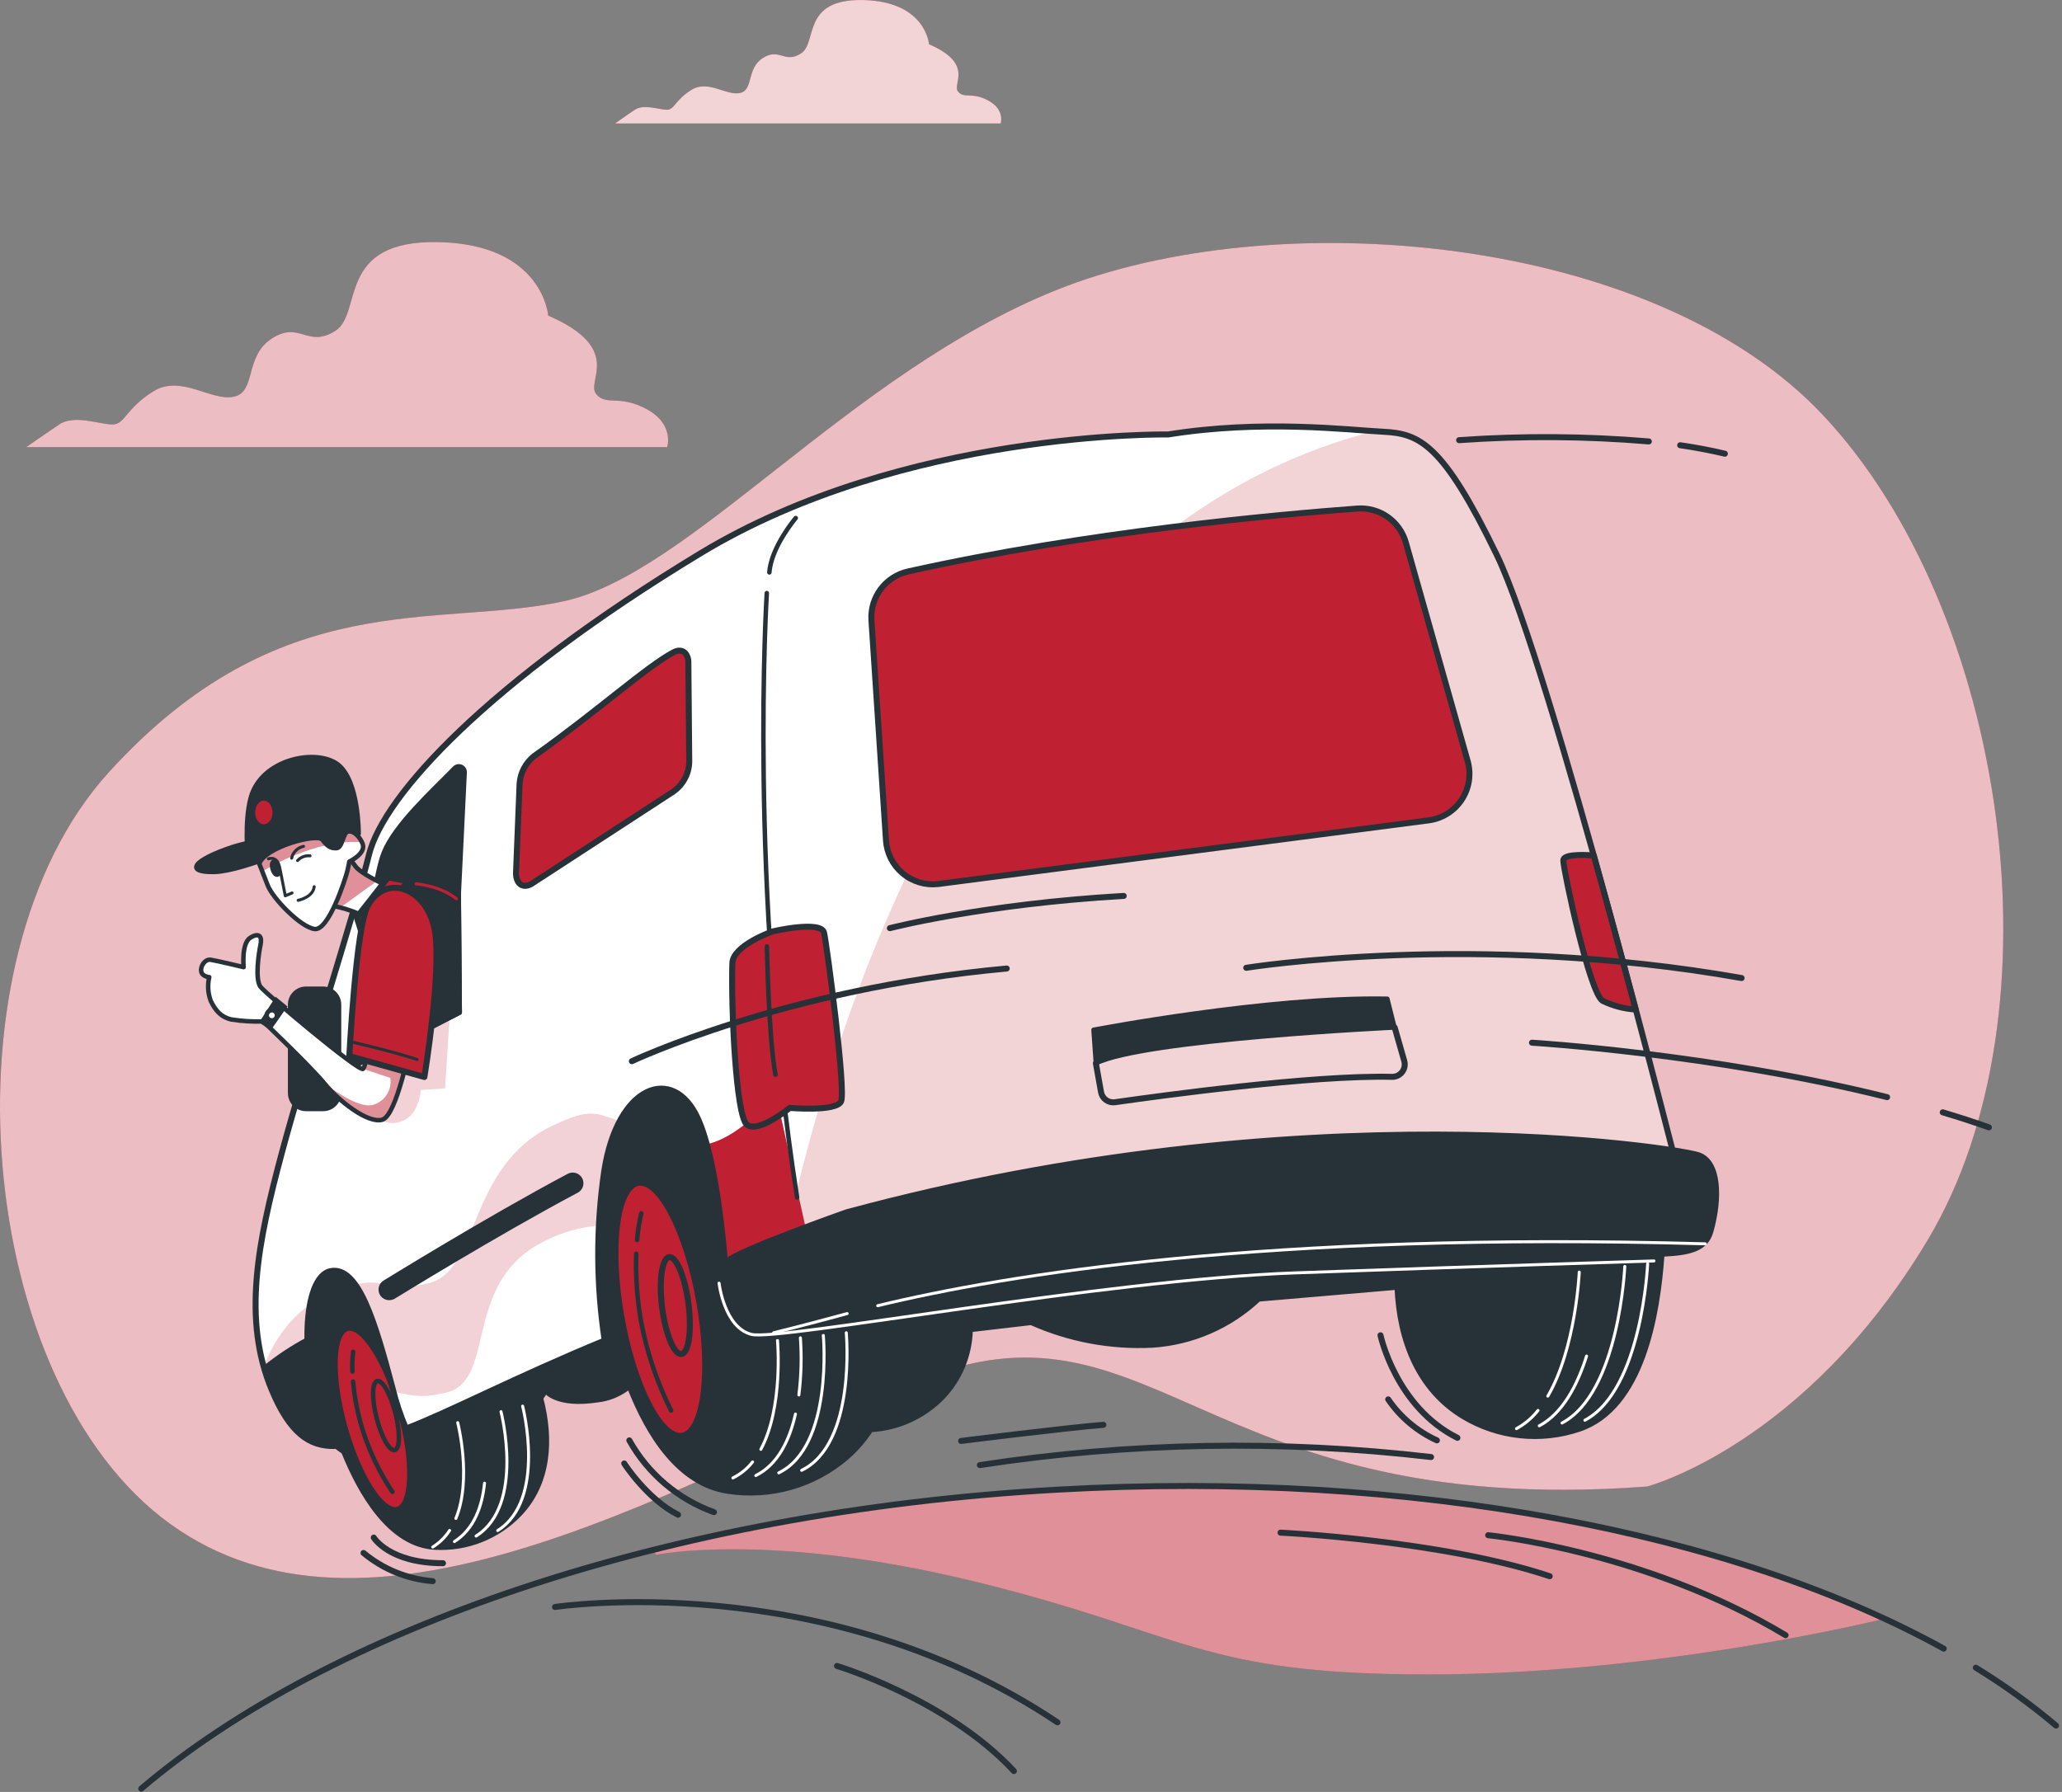 <svg width="344" height="299" viewBox="0 0 344 299" fill="none" xmlns="http://www.w3.org/2000/svg">
<rect x="0" y="0" width="344" height="299" fill="#808080" stroke="none"/>
<path d="M274.789 248.033C274.789 248.033 301.025 241.189 321.555 206.973C344.565 168.616 334.694 101.689 304.044 69.175C275.611 39.022 212.661 33.718 176.135 48.431C141.619 62.34 115.11 95.77 94.016 100.329C72.921 104.888 46.677 97.481 18.166 128.84C-10.345 160.199 -4.075 230.925 28.431 254.303C60.937 277.681 108.84 250.308 150.473 231.489C192.105 212.67 198.94 253.73 274.789 248.033Z" fill="#BF2132"/>
<g opacity="0.7">
<path d="M274.789 248.033C274.789 248.033 301.025 241.189 321.555 206.973C344.565 168.616 334.694 101.689 304.044 69.175C275.611 39.022 212.661 33.718 176.135 48.431C141.619 62.34 115.11 95.77 94.016 100.329C72.921 104.888 46.677 97.481 18.166 128.84C-10.345 160.199 -4.075 230.925 28.431 254.303C60.937 277.681 108.84 250.308 150.473 231.489C192.105 212.67 198.94 253.73 274.789 248.033Z" fill="white"/>
</g>
<path d="M266.099 178.967V178.916C259.119 176.598 248.409 177.385 246.818 178.334C245.127 179.466 243.673 180.92 242.541 182.611C238.781 187.945 236.086 193.955 234.603 200.31L158.685 207.367C155.888 201.328 151.671 195.913 147.436 192.645C146.227 191.632 144.832 190.862 143.33 190.378C142.669 190.299 142 190.322 141.346 190.447C138.591 182.466 134.691 174.767 129.815 174.279C119.55 173.253 101.638 176.692 96.753 186.649C91.869 196.606 90.338 221.464 90.338 221.464L86.916 224.886C84.421 220.024 80.95 215.729 76.72 212.268C75.514 211.249 74.118 210.479 72.614 210.001C71.758 209.762 68.337 210.292 64.752 211.464C64.607 211.327 64.47 211.19 64.316 211.062C60.895 208.196 53.88 206.631 49.962 213.936C46.045 221.242 50.749 235.074 53.093 238.204C54.231 239.804 55.659 241.176 57.302 242.25C60.065 249.094 65.001 257.819 72.597 258.221C75.198 258.361 77.8 257.94 80.225 256.987C82.65 256.033 84.841 254.57 86.651 252.695C91.578 247.563 92.109 240.351 90.252 233.294L91.048 232.131C91.048 232.131 92.819 234.654 99.602 233.636C101.568 233.434 103.433 232.661 104.965 231.412C108.147 239.53 113.288 247.665 121.458 248.88C124.964 249.416 128.544 249.191 131.955 248.22C135.367 247.249 138.529 245.554 141.226 243.251C142.794 241.897 144.162 240.328 145.289 238.589C149.863 238.337 154.172 236.363 157.351 233.063C160.194 230.031 161.821 226.056 161.919 221.9L172.021 220.72C178.363 223.548 185.282 224.844 192.217 224.501C198.859 224.074 205.145 221.353 210.001 216.802L233.02 214.834C233.405 223.756 236.613 231.943 244.141 236.451C247.023 238.171 250.243 239.246 253.581 239.602C256.918 239.958 260.293 239.586 263.473 238.512C274.089 234.954 276.603 219.18 277.288 209.591C278.349 194.193 273.438 181.148 266.099 178.967Z" fill="#263238" stroke="#263238" stroke-width="0.75" stroke-linecap="round" stroke-linejoin="round"/>
<path d="M125.555 243.927C124.672 245.056 123.546 245.971 122.261 246.605" stroke="white" stroke-width="0.5" stroke-linecap="round" stroke-linejoin="round"/>
<path d="M129.704 223.654C129.704 223.654 130.722 234.774 126.932 241.831" stroke="white" stroke-width="0.5" stroke-linecap="round" stroke-linejoin="round"/>
<path d="M132.706 235.938C131.739 240.215 129.815 244.363 126.085 246.202" stroke="white" stroke-width="0.5" stroke-linecap="round" stroke-linejoin="round"/>
<path d="M137.351 222.807C137.351 222.807 139.062 241.292 129.917 245.757" stroke="white" stroke-width="0.5" stroke-linecap="round" stroke-linejoin="round"/>
<path d="M141.183 222.379C141.183 222.379 142.894 240.873 133.741 245.33" stroke="white" stroke-width="0.5" stroke-linecap="round" stroke-linejoin="round"/>
<path d="M256.586 235.338C255.603 236.58 254.382 237.612 252.994 238.375" stroke="white" stroke-width="0.5" stroke-linecap="round" stroke-linejoin="round"/>
<path d="M263.464 212.251C263.464 212.251 262.917 224.903 258.221 232.952" stroke="white" stroke-width="0.5" stroke-linecap="round" stroke-linejoin="round"/>
<path d="M264.687 226.263C263.148 231.13 260.684 235.852 256.792 237.905" stroke="white" stroke-width="0.5" stroke-linecap="round" stroke-linejoin="round"/>
<path d="M271.061 211.31C271.061 211.31 270.145 232.387 260.59 237.434" stroke="white" stroke-width="0.5" stroke-linecap="round" stroke-linejoin="round"/>
<path d="M274.875 210.848C274.875 210.848 273.96 231.917 264.405 236.972" stroke="white" stroke-width="0.5" stroke-linecap="round" stroke-linejoin="round"/>
<path d="M75.009 255.364C74.281 256.48 73.321 257.425 72.194 258.136" stroke="white" stroke-width="0.5" stroke-linecap="round" stroke-linejoin="round"/>
<path d="M76.36 237.375C76.36 237.375 78.772 246.785 76.052 253.363" stroke="white" stroke-width="0.5" stroke-linecap="round" stroke-linejoin="round"/>
<path d="M80.834 247.477C80.449 251.284 79.123 255.116 75.812 257.22" stroke="white" stroke-width="0.5" stroke-linecap="round" stroke-linejoin="round"/>
<path d="M83.58 235.544C83.58 235.544 87.6 251.156 79.422 256.297" stroke="white" stroke-width="0.5" stroke-linecap="round" stroke-linejoin="round"/>
<path d="M87.189 234.62C87.189 234.62 91.218 250.231 83.032 255.381" stroke="white" stroke-width="0.5" stroke-linecap="round" stroke-linejoin="round"/>
<path d="M116.676 217.316C118.712 228.958 117.437 238.915 113.844 239.556C110.252 240.198 105.675 231.25 103.639 219.608C101.603 207.966 102.878 198.009 106.479 197.367C110.08 196.726 114.64 205.665 116.676 217.316Z" fill="#BF2132" stroke="#263238" stroke-linecap="round" stroke-linejoin="round"/>
<path d="M114.862 217.563C115.426 222.029 114.904 225.767 113.681 225.921C112.458 226.075 111.021 222.585 110.456 218.119C109.892 213.654 110.456 209.907 111.637 209.753C112.817 209.599 114.297 213.098 114.862 217.563Z" fill="#BF2132" stroke="#263238" stroke-linecap="round" stroke-linejoin="round"/>
<path d="M106.282 206.888C106.404 205.389 106.641 203.902 106.992 202.439" stroke="#263238" stroke-width="0.75" stroke-linecap="round" stroke-linejoin="round"/>
<path d="M111.954 235.356C109.586 230.616 107.893 225.569 106.924 220.36C106.28 216.676 106.019 212.935 106.145 209.197" stroke="#263238" stroke-width="0.75" stroke-linecap="round" stroke-linejoin="round"/>
<path d="M66.333 251.915C68.919 251.198 69.134 243.83 66.814 235.458C64.493 227.085 60.516 220.879 57.93 221.596C55.344 222.313 55.129 229.681 57.449 238.053C59.77 246.426 63.747 252.632 66.333 251.915Z" fill="#BF2132" stroke="#263238" stroke-linecap="round" stroke-linejoin="round"/>
<path d="M65.967 235.792C66.78 238.974 66.737 241.729 65.865 241.951C64.992 242.173 63.641 239.77 62.828 236.596C62.015 233.423 62.058 230.651 62.931 230.437C63.803 230.223 65.155 232.61 65.967 235.792Z" stroke="#263238" stroke-width="0.75" stroke-linecap="round" stroke-linejoin="round"/>
<path d="M58.798 228.838C58.751 227.741 58.788 226.643 58.91 225.553" stroke="#263238" stroke-width="0.75" stroke-linecap="round" stroke-linejoin="round"/>
<path d="M65.462 248.931C63.323 245.714 61.645 242.212 60.475 238.53C59.676 235.922 59.148 233.239 58.901 230.523" stroke="#263238" stroke-width="0.75" stroke-linecap="round" stroke-linejoin="round"/>
<path d="M249.7 92.571C240.684 73.966 236.792 72.349 230.796 72.041C224.799 71.733 210.642 69.971 194.868 72.494C194.868 72.494 150.866 71.724 116.821 92.348C81.278 113.879 63.982 132.792 61.561 142.595C59.14 152.398 50.877 177.941 46.959 192.585C43.041 207.23 40.373 220.13 45.368 231.986C48.388 239.154 51.604 241.31 55.736 241.275C55.104 240.141 54.547 238.967 54.068 237.76C49.962 227.589 50.458 213.038 55.146 212.097C59.833 211.156 62.63 220.899 65.462 231.524C66.024 233.865 66.785 236.155 67.737 238.367C74.743 235.724 85.966 229.813 100.884 223.671C99.468 214.34 99.436 204.851 100.79 195.511C102.997 180.909 112.33 177.684 116.393 186.572C119.755 193.894 121.004 210.284 121.337 215.81C127.325 213.748 132.338 212.388 135.426 212.2C135.426 212.2 186.477 200.669 224.106 199.745C261.736 198.821 280.563 197.923 280.563 197.923C280.563 197.923 258.716 111.142 249.7 92.571Z" fill="white"/>
<path d="M129.395 182.337C129.395 182.337 124.22 189.42 117.924 190.934C120.148 199.095 121.064 211.173 121.346 215.741C126.692 213.902 131.235 212.61 134.348 212.234C134.802 209.565 135.075 207.863 135.075 207.863L129.395 182.337Z" fill="#BF2132"/>
<path opacity="0.2" d="M65.684 232.294C68.062 232.533 69.645 233.56 74.478 232.353C83.032 230.223 76.882 213.714 91.073 206.973C93.828 205.584 96.825 204.742 99.901 204.493C100.028 201.472 100.314 198.459 100.756 195.468C101.133 192.53 102 189.676 103.322 187.025C99.447 185.836 98.746 184.699 92.142 187.838C77.942 194.579 80.072 211.969 71.561 214.099C64.769 215.81 64.392 213.081 59.234 214.347C61.647 217.769 63.511 224.432 65.393 231.455C65.539 231.772 65.607 232.003 65.684 232.294Z" fill="#BF2132"/>
<g style="mix-blend-mode:multiply">
<path opacity="0.2" d="M51.716 217.674C47.738 220.412 45.369 224.518 44.017 227.982C44.384 229.349 44.835 230.692 45.369 232.002C48.388 239.171 51.605 241.326 55.736 241.292C55.104 240.158 54.547 238.984 54.068 237.776C51.459 231.301 50.758 223.063 51.716 217.674Z" fill="#BF2132"/>
</g>
<g style="mix-blend-mode:multiply" opacity="0.2">
<path d="M230.796 72.041L229.247 71.947C166.862 87.909 141.482 163.099 132.749 199.335C133.219 202.936 133.732 206.469 134.288 209.907C135.349 209.702 134.613 212.2 135.426 212.157C135.426 212.157 186.477 200.626 224.106 199.702C261.736 198.779 280.564 197.88 280.564 197.88C280.564 197.88 258.716 111.142 249.7 92.571C240.684 74 236.792 72.315 230.796 72.041Z" fill="#BF2132"/>
</g>
<path d="M249.7 92.571C240.684 73.966 236.792 72.349 230.796 72.041C224.799 71.733 210.642 69.971 194.868 72.494C194.868 72.494 150.866 71.724 116.821 92.348C81.278 113.879 63.982 132.792 61.561 142.595C59.14 152.398 50.877 177.941 46.959 192.585C43.041 207.23 40.373 220.13 45.368 231.986C48.388 239.154 51.604 241.31 55.736 241.275C55.104 240.141 54.547 238.967 54.068 237.76C49.962 227.589 50.458 213.038 55.146 212.097C59.833 211.156 62.63 220.899 65.462 231.524C66.024 233.865 66.785 236.155 67.737 238.367C74.743 235.724 85.966 229.813 100.884 223.671C99.468 214.34 99.436 204.851 100.79 195.511C102.997 180.909 112.33 177.684 116.393 186.572C119.755 193.894 121.004 210.284 121.337 215.81C127.325 213.748 132.338 212.388 135.426 212.2C135.426 212.2 186.477 200.669 224.106 199.745C261.736 198.821 280.563 197.923 280.563 197.923C280.563 197.923 258.716 111.142 249.7 92.571Z" stroke="#263238" stroke-linecap="round" stroke-linejoin="round"/>
<path opacity="0.2" d="M62.964 186.461C63.552 186.949 64.266 187.26 65.024 187.355C65.782 187.451 66.551 187.327 67.241 187C69.936 185.922 70.21 181.867 70.21 181.867L74.247 181.602L75.06 168.934L66.164 172.432C66.164 172.432 63.777 184.844 62.964 186.461Z" fill="#BF2132"/>
<path d="M51.297 223.508C48.742 224.866 46.327 226.47 44.085 228.299C44.44 229.552 44.869 230.783 45.369 231.985C48.388 239.154 51.605 241.309 55.736 241.275C55.104 240.141 54.547 238.966 54.068 237.759C52.315 233.209 51.376 228.385 51.297 223.508Z" fill="#263238" stroke="#263238" stroke-width="0.75" stroke-linecap="round" stroke-linejoin="round"/>
<path d="M64.923 216.442C64.692 216.441 64.465 216.378 64.266 216.259C64.067 216.14 63.904 215.97 63.794 215.767C63.638 215.471 63.605 215.126 63.701 214.806C63.797 214.486 64.014 214.217 64.307 214.056C64.513 213.945 81.159 203.628 94.948 196.297C95.097 196.218 95.26 196.169 95.428 196.153C95.595 196.137 95.765 196.154 95.926 196.203C96.087 196.252 96.237 196.333 96.367 196.44C96.498 196.547 96.605 196.679 96.684 196.828C96.764 196.977 96.813 197.14 96.829 197.307C96.845 197.475 96.828 197.645 96.779 197.806C96.73 197.967 96.649 198.117 96.542 198.247C96.435 198.377 96.303 198.485 96.154 198.564C82.373 205.887 65.736 216.194 65.53 216.305C65.343 216.403 65.134 216.45 64.923 216.442Z" fill="#263238" stroke="#263238" stroke-miterlimit="10"/>
<path d="M86.685 130.697L86.095 145.384C85.966 147.386 87.13 148.352 88.661 147.488L112.313 132.091C113.183 131.485 113.884 130.667 114.35 129.716C114.817 128.764 115.035 127.709 114.982 126.651L114.836 110.27C114.665 108.781 113.656 108.174 112.416 108.815C107.967 111.116 99.379 118.901 89.114 126.146C88.419 126.697 87.844 127.386 87.426 128.169C87.008 128.952 86.756 129.812 86.685 130.697Z" fill="#BF2132" stroke="#263238" stroke-linecap="round" stroke-linejoin="round"/>
<path d="M145.375 103.409L147.804 140.191C147.867 141.253 148.146 142.291 148.623 143.241C149.101 144.192 149.767 145.035 150.581 145.719C151.395 146.404 152.34 146.915 153.358 147.222C154.377 147.529 155.447 147.625 156.504 147.505L238.213 136.898C239.338 136.768 240.423 136.396 241.39 135.806C242.358 135.216 243.186 134.423 243.817 133.482C244.448 132.541 244.867 131.474 245.046 130.355C245.224 129.236 245.158 128.092 244.851 127.001L234.534 90.526C234.046 88.793 232.974 87.281 231.499 86.248C230.025 85.214 228.238 84.722 226.442 84.855C213.2 85.83 181.439 88.678 151.457 95.359C149.657 95.768 148.059 96.8 146.946 98.273C145.833 99.746 145.277 101.565 145.375 103.409Z" fill="#BF2132" stroke="#263238" stroke-linecap="round" stroke-linejoin="round"/>
<path d="M182.431 171.833C182.431 171.833 211.515 166.255 231.446 166.649L232.644 171.439C232.644 171.439 190.797 173.424 182.825 177.427L182.431 171.833Z" fill="#263238" stroke="#263238" stroke-width="0.75" stroke-linecap="round" stroke-linejoin="round"/>
<path d="M182.824 177.411L183.68 182.201C183.768 182.735 184.062 183.213 184.498 183.532C184.935 183.852 185.479 183.988 186.015 183.912C193.312 182.868 218.923 179.352 232.207 179.678C232.534 179.688 232.859 179.62 233.156 179.481C233.452 179.341 233.711 179.134 233.912 178.876C234.113 178.617 234.25 178.315 234.312 177.993C234.374 177.672 234.359 177.34 234.269 177.026L232.678 171.457" stroke="#263238" stroke-linecap="round" stroke-linejoin="round"/>
<path d="M76.693 168.95L76.531 149.19L77.514 128.874C77.522 128.68 77.471 128.488 77.367 128.323C77.263 128.159 77.113 128.029 76.934 127.951C76.756 127.874 76.558 127.852 76.367 127.888C76.176 127.925 76.001 128.018 75.864 128.156C72.185 131.92 65.889 137.617 64.025 142.287C61.604 148.335 58.738 178.103 58.738 178.103L76.693 168.95Z" fill="#263238" stroke="#263238" stroke-width="0.75" stroke-linecap="round" stroke-linejoin="round"/>
<path d="M53.914 164.981H51.048C49.589 164.981 48.405 166.165 48.405 167.625V182.389C48.405 183.849 49.589 185.032 51.048 185.032H53.914C55.374 185.032 56.557 183.849 56.557 182.389V167.625C56.557 166.165 55.374 164.981 53.914 164.981Z" fill="#263238" stroke="#263238" stroke-width="0.75" stroke-linecap="round" stroke-linejoin="round"/>
<path d="M55.719 151.192C57.076 151.452 58.401 151.856 59.671 152.398C60.725 152.917 61.682 153.611 62.503 154.451L66.78 148.797C66.78 148.797 60.51 146.171 59.321 144.571L58.14 142.963L55.719 151.192Z" fill="white"/>
<g style="mix-blend-mode:multiply" opacity="0.5">
<path d="M59.312 144.571L58.209 143.04L58.08 143.126L55.719 151.166C55.719 151.166 56.173 151.252 56.814 151.406L62.93 146.975C61.594 146.39 60.369 145.577 59.312 144.571Z" fill="#BF2132"/>
</g>
<path d="M55.719 151.192C57.076 151.452 58.401 151.856 59.671 152.398C60.725 152.917 61.682 153.611 62.503 154.451L66.78 148.797C66.78 148.797 60.51 146.171 59.321 144.571L58.14 142.963L55.719 151.192Z" stroke="#263238" stroke-width="0.75" stroke-linecap="round" stroke-linejoin="round"/>
<path d="M64.752 146.393L59.525 153.057L60.235 155.324L68.199 147.052L64.752 146.393Z" fill="#BF2132" stroke="#263238" stroke-linecap="round" stroke-linejoin="round"/>
<path d="M56.386 127.565C52.853 124.828 43.649 126.573 41.844 133.057C40.732 137.052 41.348 143.04 41.348 143.04L51.835 140.816L52.691 142.107C54.401 144.674 58.105 142.963 59.063 142.107C59.585 141.654 59.551 140.32 59.414 139.216L59.833 139.122C59.833 139.122 59.91 130.311 56.386 127.565Z" fill="#263238" stroke="#263238" stroke-width="0.75" stroke-linecap="round" stroke-linejoin="round"/>
<path d="M52.468 140.029C47.865 139.516 43.206 139.959 38.782 141.329C31.939 143.622 30.886 145.607 35.788 145.487C40.689 145.367 52.468 140.029 52.468 140.029Z" fill="#263238" stroke="#263238" stroke-width="0.75" stroke-linecap="round" stroke-linejoin="round"/>
<path d="M44.017 137.54C44.815 137.54 45.463 136.655 45.463 135.564C45.463 134.473 44.815 133.588 44.017 133.588C43.218 133.588 42.571 134.473 42.571 135.564C42.571 136.655 43.218 137.54 44.017 137.54Z" fill="#BF2132"/>
<path d="M76.531 149.19C76.531 149.19 67.165 146.812 64.282 149.002C61.399 151.192 60.663 154.81 61.587 159.198C62.511 163.587 64.761 175.126 64.761 175.126L76.694 168.95L76.531 149.19Z" fill="#263238" stroke="#263238" stroke-width="0.75" stroke-linecap="round" stroke-linejoin="round"/>
<path d="M61.664 173.288C61.664 173.288 61.16 177.719 60.57 178.343C59.979 178.968 44.411 165.888 43.461 164.657C42.512 163.425 43.162 159.028 43.461 157.651C43.761 156.274 43.256 155.521 41.751 156.47C40.245 157.42 40.647 161.372 40.647 161.372C40.647 161.372 36.053 160.268 35.138 160.14C34.223 160.012 33.427 161.149 33.564 162.056C33.701 162.963 34.907 163.04 34.907 163.04C34.599 164.353 34.685 165.728 35.155 166.992C35.959 168.651 36.866 169.695 38.577 170.106C40.342 170.381 42.129 170.49 43.915 170.431C43.915 170.431 51.87 178.01 54.18 180.841C56.489 183.672 61.356 187.522 63.777 186.829C66.198 186.136 68.508 174.049 68.508 174.049L61.664 173.288Z" fill="white"/>
<g style="mix-blend-mode:multiply" opacity="0.5">
<path d="M60.569 178.343L65.12 179.857C65.264 180.812 65.062 181.786 64.551 182.605C64.04 183.424 63.252 184.033 62.331 184.322C60.321 184.989 56.711 182.705 54.145 180.781L54.222 180.875C56.574 183.715 61.399 187.556 63.82 186.863C66.24 186.17 68.55 174.083 68.55 174.083L61.664 173.228C61.664 173.228 61.159 177.718 60.569 178.343Z" fill="#BF2132"/>
</g>
<path d="M61.664 173.288C61.664 173.288 61.16 177.719 60.57 178.343C59.979 178.968 44.411 165.888 43.461 164.657C42.512 163.425 43.162 159.028 43.461 157.651C43.761 156.274 43.256 155.521 41.751 156.47C40.245 157.42 40.647 161.372 40.647 161.372C40.647 161.372 36.053 160.268 35.138 160.14C34.223 160.012 33.427 161.149 33.564 162.056C33.701 162.963 34.907 163.04 34.907 163.04C34.599 164.353 34.685 165.728 35.155 166.992C35.959 168.651 36.866 169.695 38.577 170.106C40.342 170.381 42.129 170.49 43.915 170.431C43.915 170.431 51.87 178.01 54.18 180.841C56.489 183.672 61.356 187.522 63.777 186.829C66.198 186.136 68.508 174.049 68.508 174.049L61.664 173.288Z" stroke="#263238" stroke-width="0.75" stroke-linecap="round" stroke-linejoin="round"/>
<path d="M46.104 167.06L43.914 170.465L45.035 171.226L47.276 168.018L46.104 167.06Z" fill="#263238" stroke="#263238" stroke-miterlimit="10"/>
<path d="M45.352 170.268C45.824 170.268 46.207 169.885 46.207 169.413C46.207 168.94 45.824 168.557 45.352 168.557C44.879 168.557 44.496 168.94 44.496 169.413C44.496 169.885 44.879 170.268 45.352 170.268Z" fill="white" stroke="#263238" stroke-width="0.75" stroke-linecap="round" stroke-linejoin="round"/>
<path d="M43.255 144.135C43.255 144.135 43.777 145.426 44.65 147.693C45.522 149.96 50.21 154.742 52.502 155.015C54.795 155.289 57.541 146.957 57.977 145.238C58.122 144.673 58.268 143.767 58.268 143.767C58.268 143.767 61.151 142.407 60.483 140.764C59.816 139.122 58.465 138.369 57.823 138.874C57.181 139.378 57.07 141.508 56.112 141.526C55.154 141.543 54.632 141.243 53.785 140.114C52.939 138.985 44.162 141.329 43.255 144.135Z" fill="white"/>
<path opacity="0.5" d="M53.768 140.115C52.913 138.994 44.162 141.338 43.255 144.135L43.752 145.401C47.097 143.384 50.732 141.892 54.53 140.979C54.246 140.719 53.991 140.429 53.768 140.115Z" fill="#BF2132"/>
<g style="mix-blend-mode:multiply">
<path opacity="0.5" d="M60.372 140.534C59.67 139.062 58.43 138.395 57.806 138.874C57.414 139.385 57.124 139.965 56.95 140.585C58.086 140.458 59.232 140.44 60.372 140.534Z" fill="#BF2132"/>
</g>
<path d="M43.255 144.135C43.255 144.135 43.777 145.426 44.65 147.693C45.522 149.96 50.21 154.742 52.502 155.015C54.795 155.289 57.541 146.957 57.977 145.238C58.122 144.673 58.268 143.767 58.268 143.767C58.268 143.767 61.151 142.407 60.483 140.764C59.816 139.122 58.465 138.369 57.823 138.874C57.181 139.378 57.07 141.508 56.112 141.526C55.154 141.543 54.632 141.243 53.785 140.114C52.939 138.985 44.162 141.329 43.255 144.135Z" stroke="#263238" stroke-width="0.75" stroke-linecap="round" stroke-linejoin="round"/>
<path d="M46.361 144.75C46.515 145.272 46.463 145.751 46.258 145.811C46.053 145.871 45.753 145.495 45.599 144.956C45.445 144.417 45.497 143.955 45.702 143.895C45.907 143.835 46.207 144.246 46.361 144.75Z" fill="#263238" stroke="#263238" stroke-miterlimit="10"/>
<path d="M44.77 143.297C45.967 142.955 46.48 143.853 46.626 144.683L46.848 145.666L47.592 149.473L48.721 148.994" stroke="#263238" stroke-width="0.5" stroke-linecap="round" stroke-linejoin="round"/>
<path d="M49.645 143.587C49.906 143.302 50.23 143.082 50.591 142.945C50.952 142.808 51.34 142.759 51.724 142.8" stroke="#263238" stroke-width="0.5" stroke-linecap="round" stroke-linejoin="round"/>
<path d="M50.638 141.218C50.151 141.32 49.705 141.561 49.352 141.912C49 142.262 48.757 142.708 48.653 143.194" stroke="#263238" stroke-width="0.5" stroke-linecap="round" stroke-linejoin="round"/>
<path d="M49.74 150.226C49.74 150.226 52.22 149.729 52.417 147.95" stroke="#263238" stroke-width="0.5" stroke-linecap="round" stroke-linejoin="round"/>
<path d="M70.8 179.703L58.276 176.213C58.276 176.213 59.38 154.827 61.313 151.209C64.324 145.589 71.227 148.121 72.528 155.187C73.742 161.859 70.8 179.703 70.8 179.703Z" fill="#BF2132" stroke="#263238" stroke-linecap="round" stroke-linejoin="round"/>
<path d="M58.576 173.835C58.576 173.835 65.419 175.409 69.585 176.778" stroke="#263238" stroke-width="0.5" stroke-linecap="round" stroke-linejoin="round"/>
<path d="M69.414 147.471C69.414 147.471 73.486 147.788 76.146 149.978" stroke="#BF2132" stroke-width="0.5" stroke-linecap="round" stroke-linejoin="round"/>
<path d="M141.166 202.175C141.166 202.175 122.929 208.607 121.261 210.361C119.592 212.114 119.764 218.958 123.698 222.285C127.633 225.613 155.682 218.068 175.733 215.87C195.784 213.671 239.803 210.438 257.767 209.565C275.731 208.693 283.9 211.062 285.474 205.459C287.048 199.856 286.851 193.868 283.429 192.654C280.008 191.439 217.665 181.456 141.166 202.175Z" fill="#263238" stroke="#263238" stroke-width="0.75" stroke-linecap="round" stroke-linejoin="round"/>
<path d="M119.96 214.099C119.96 214.099 120.815 221.515 125.375 222.653C129.934 223.791 184.116 213.526 216.048 212.388C247.981 211.25 275.927 210.395 275.927 210.395" stroke="white" stroke-width="0.5" stroke-linecap="round" stroke-linejoin="round"/>
<path d="M146.427 217.863C167.607 212.731 211.173 205.477 284.482 207.538" stroke="white" stroke-width="0.5" stroke-linecap="round" stroke-linejoin="round"/>
<path d="M129.062 222.379C129.062 222.379 133.929 221.199 141.328 219.18" stroke="white" stroke-width="0.5" stroke-linecap="round" stroke-linejoin="round"/>
<path d="M133.527 223.227C133.757 226.407 133.671 229.601 133.271 232.764" stroke="white" stroke-width="0.5" stroke-linecap="round" stroke-linejoin="round"/>
<path d="M132.749 86.438C132.749 86.438 128.669 91.219 128.352 95.505" stroke="#263238" stroke-width="0.75" stroke-linecap="round" stroke-linejoin="round"/>
<path d="M127.924 98.96C127.924 98.96 124.854 147.813 132.98 199.805" stroke="#263238" stroke-width="0.75" stroke-linecap="round" stroke-linejoin="round"/>
<path d="M128.891 155.409C128.891 155.409 122.262 157.718 122.176 160.712C121.954 168.762 122.8 185.938 124.554 187.606C126.308 189.274 131.757 184.861 131.757 184.861C131.757 184.861 139.455 185.528 140.311 183.8C141.166 182.072 137.958 157.753 137.479 155.631C137 153.51 128.891 155.409 128.891 155.409Z" fill="#BF2132" stroke="#263238" stroke-linecap="round" stroke-linejoin="round"/>
<path d="M267.365 166.992C269.09 167.835 270.965 168.329 272.882 168.446C270.761 160.473 268.357 151.594 265.876 142.732C263.635 142.578 260.744 142.578 260.804 143.587C260.846 145.315 265.2 165.743 267.365 166.992Z" fill="#BF2132" stroke="#263238" stroke-linecap="round" stroke-linejoin="round"/>
<path d="M127.941 157.924C127.941 157.924 128.232 173.322 129.369 179.31" stroke="#263238" stroke-width="0.75" stroke-linecap="round" stroke-linejoin="round"/>
<path d="M207.905 161.483C207.905 161.483 246.073 155.332 290.546 163.193" stroke="#263238" stroke-linecap="round" stroke-linejoin="round"/>
<path d="M324.104 185.597C326.731 186.384 329.314 187.213 331.803 188.103" stroke="#263238" stroke-linecap="round" stroke-linejoin="round"/>
<path d="M255.577 173.98C255.577 173.98 285.842 175.819 314.823 183.064" stroke="#263238" stroke-linecap="round" stroke-linejoin="round"/>
<path d="M163.466 244.458C188.386 240.649 213.703 240.198 238.742 243.115" stroke="#263238" stroke-linecap="round" stroke-linejoin="round"/>
<path d="M160.335 240.428C160.335 240.428 178.248 238.187 184.073 237.742" stroke="#263238" stroke-linecap="round" stroke-linejoin="round"/>
<path d="M280.298 74.29C282.865 74.658 285.431 75.146 287.758 75.702" stroke="#263238" stroke-linecap="round" stroke-linejoin="round"/>
<path d="M243.421 73.444C253.961 72.699 264.543 72.771 275.072 73.657" stroke="#263238" stroke-linecap="round" stroke-linejoin="round"/>
<path d="M105.41 177.068C105.41 177.068 130.97 164.964 167.949 161.603" stroke="#263238" stroke-linecap="round" stroke-linejoin="round"/>
<path d="M148.454 154.87C148.454 154.87 163.928 150.841 187.469 149.49" stroke="#263238" stroke-linecap="round" stroke-linejoin="round"/>
<path d="M104.99 240.334C108.097 245.898 113.109 250.151 119.105 252.31" stroke="#263238" stroke-linecap="round" stroke-linejoin="round"/>
<path d="M104.135 244.184C104.135 244.184 107.984 250.172 113.117 252.738" stroke="#263238" stroke-linecap="round" stroke-linejoin="round"/>
<path d="M230.308 222.798C230.308 222.798 232.874 234.774 243.139 239.907" stroke="#263238" stroke-linecap="round" stroke-linejoin="round"/>
<path d="M231.591 233.491C233.626 236.47 236.436 238.837 239.718 240.334" stroke="#263238" stroke-linecap="round" stroke-linejoin="round"/>
<path d="M62.356 256.553C62.356 256.553 64.923 260.83 73.904 260.83" stroke="#263238" stroke-linecap="round" stroke-linejoin="round"/>
<path d="M60.646 259.119C63.918 261.84 67.952 263.484 72.194 263.824" stroke="#263238" stroke-linecap="round" stroke-linejoin="round"/>
<path d="M176.28 248.563C153.562 249.799 131.011 253.173 108.925 258.64L109.456 259.435C109.456 259.435 128.275 255.44 163.056 263.995C197.837 272.549 200.129 279.392 238.332 279.392C276.535 279.392 313.608 270.273 313.608 270.273L308.972 267.707C274.67 253.191 227.656 245.689 176.28 248.563Z" fill="#BF2132"/>
<path opacity="0.5" d="M176.28 248.563C153.562 249.799 131.011 253.173 108.925 258.64L109.456 259.435C109.456 259.435 128.275 255.44 163.056 263.995C197.837 272.549 200.129 279.392 238.332 279.392C276.535 279.392 313.608 270.273 313.608 270.273L308.972 267.707C274.67 253.191 227.656 245.689 176.28 248.563Z" fill="white"/>
<path d="M92.587 268.135C92.587 268.135 137.496 261.292 176.417 287.382" stroke="#263238" stroke-linecap="round" stroke-linejoin="round"/>
<path d="M139.635 277.972C139.635 277.972 158.026 283.532 169.146 295.508" stroke="#263238" stroke-linecap="round" stroke-linejoin="round"/>
<path d="M248.272 256.159C248.272 256.159 274.362 258.725 297.886 272.84" stroke="#263238" stroke-linecap="round" stroke-linejoin="round"/>
<path d="M329.622 278.263C334.32 281.138 338.792 284.367 343 287.921" stroke="#263238" stroke-linecap="round" stroke-linejoin="round"/>
<path d="M23.564 298.442C54.744 271.925 111.081 252.25 176.28 248.563C235.791 245.184 289.468 255.843 324.267 275.081" stroke="#263238" stroke-linecap="round" stroke-linejoin="round"/>
<path d="M213.627 255.731C213.627 255.731 240.573 257.015 258.537 263.002" stroke="#263238" stroke-linecap="round" stroke-linejoin="round"/>
<path d="M91.458 52.657C91.458 52.657 90.602 40.826 73.28 40.399C55.958 39.971 60.595 52.237 55.95 55.197C51.305 58.157 50.03 53.486 45.377 56.463C40.723 59.44 42.811 65.342 39.038 66.189C35.266 67.036 30.159 62.383 25.514 65.334C20.869 68.285 20.861 70.826 18.748 70.826C16.635 70.826 12.409 69.115 9.877 70.826C7.345 72.536 4.377 74.606 4.377 74.606H111.303C111.303 74.606 112.569 70.8 107.882 68.268C103.194 65.736 101.115 67.84 99.43 65.702C97.745 63.563 104.135 58.157 91.458 52.657Z" fill="#BF2132"/>
<path d="M154.989 7.38C154.989 7.38 154.475 0.263 144.056 0.007C133.638 -0.25 136.426 7.132 133.629 8.911C130.832 10.691 130.071 7.893 127.273 9.673C124.476 11.452 125.751 15.01 123.458 15.515C121.166 16.02 118.12 13.231 115.323 15.01C112.526 16.79 112.526 18.312 111.251 18.312C109.977 18.312 107.436 17.303 105.914 18.312C104.391 19.322 102.612 20.605 102.612 20.605H166.939C166.939 20.605 167.7 18.312 164.903 16.79C162.106 15.267 160.84 16.533 159.822 15.267C158.804 14.001 162.619 10.691 154.989 7.38Z" fill="#BF2132"/>
<path opacity="0.7" d="M91.458 52.657C91.458 52.657 90.602 40.826 73.28 40.399C55.958 39.971 60.595 52.237 55.95 55.197C51.305 58.157 50.03 53.486 45.377 56.463C40.723 59.44 42.811 65.342 39.038 66.189C35.266 67.036 30.159 62.383 25.514 65.334C20.869 68.285 20.861 70.826 18.748 70.826C16.635 70.826 12.409 69.115 9.877 70.826C7.345 72.536 4.377 74.606 4.377 74.606H111.303C111.303 74.606 112.569 70.8 107.882 68.268C103.194 65.736 101.115 67.84 99.43 65.702C97.745 63.563 104.135 58.157 91.458 52.657Z" fill="white"/>
<path opacity="0.8" d="M154.989 7.38C154.989 7.38 154.475 0.263 144.056 0.007C133.638 -0.25 136.426 7.132 133.629 8.911C130.832 10.691 130.071 7.893 127.273 9.673C124.476 11.452 125.751 15.01 123.458 15.515C121.166 16.02 118.12 13.231 115.323 15.01C112.526 16.79 112.526 18.312 111.251 18.312C109.977 18.312 107.436 17.303 105.914 18.312C104.391 19.322 102.612 20.605 102.612 20.605H166.939C166.939 20.605 167.7 18.312 164.903 16.79C162.106 15.267 160.84 16.533 159.822 15.267C158.804 14.001 162.619 10.691 154.989 7.38Z" fill="white"/>
</svg>

